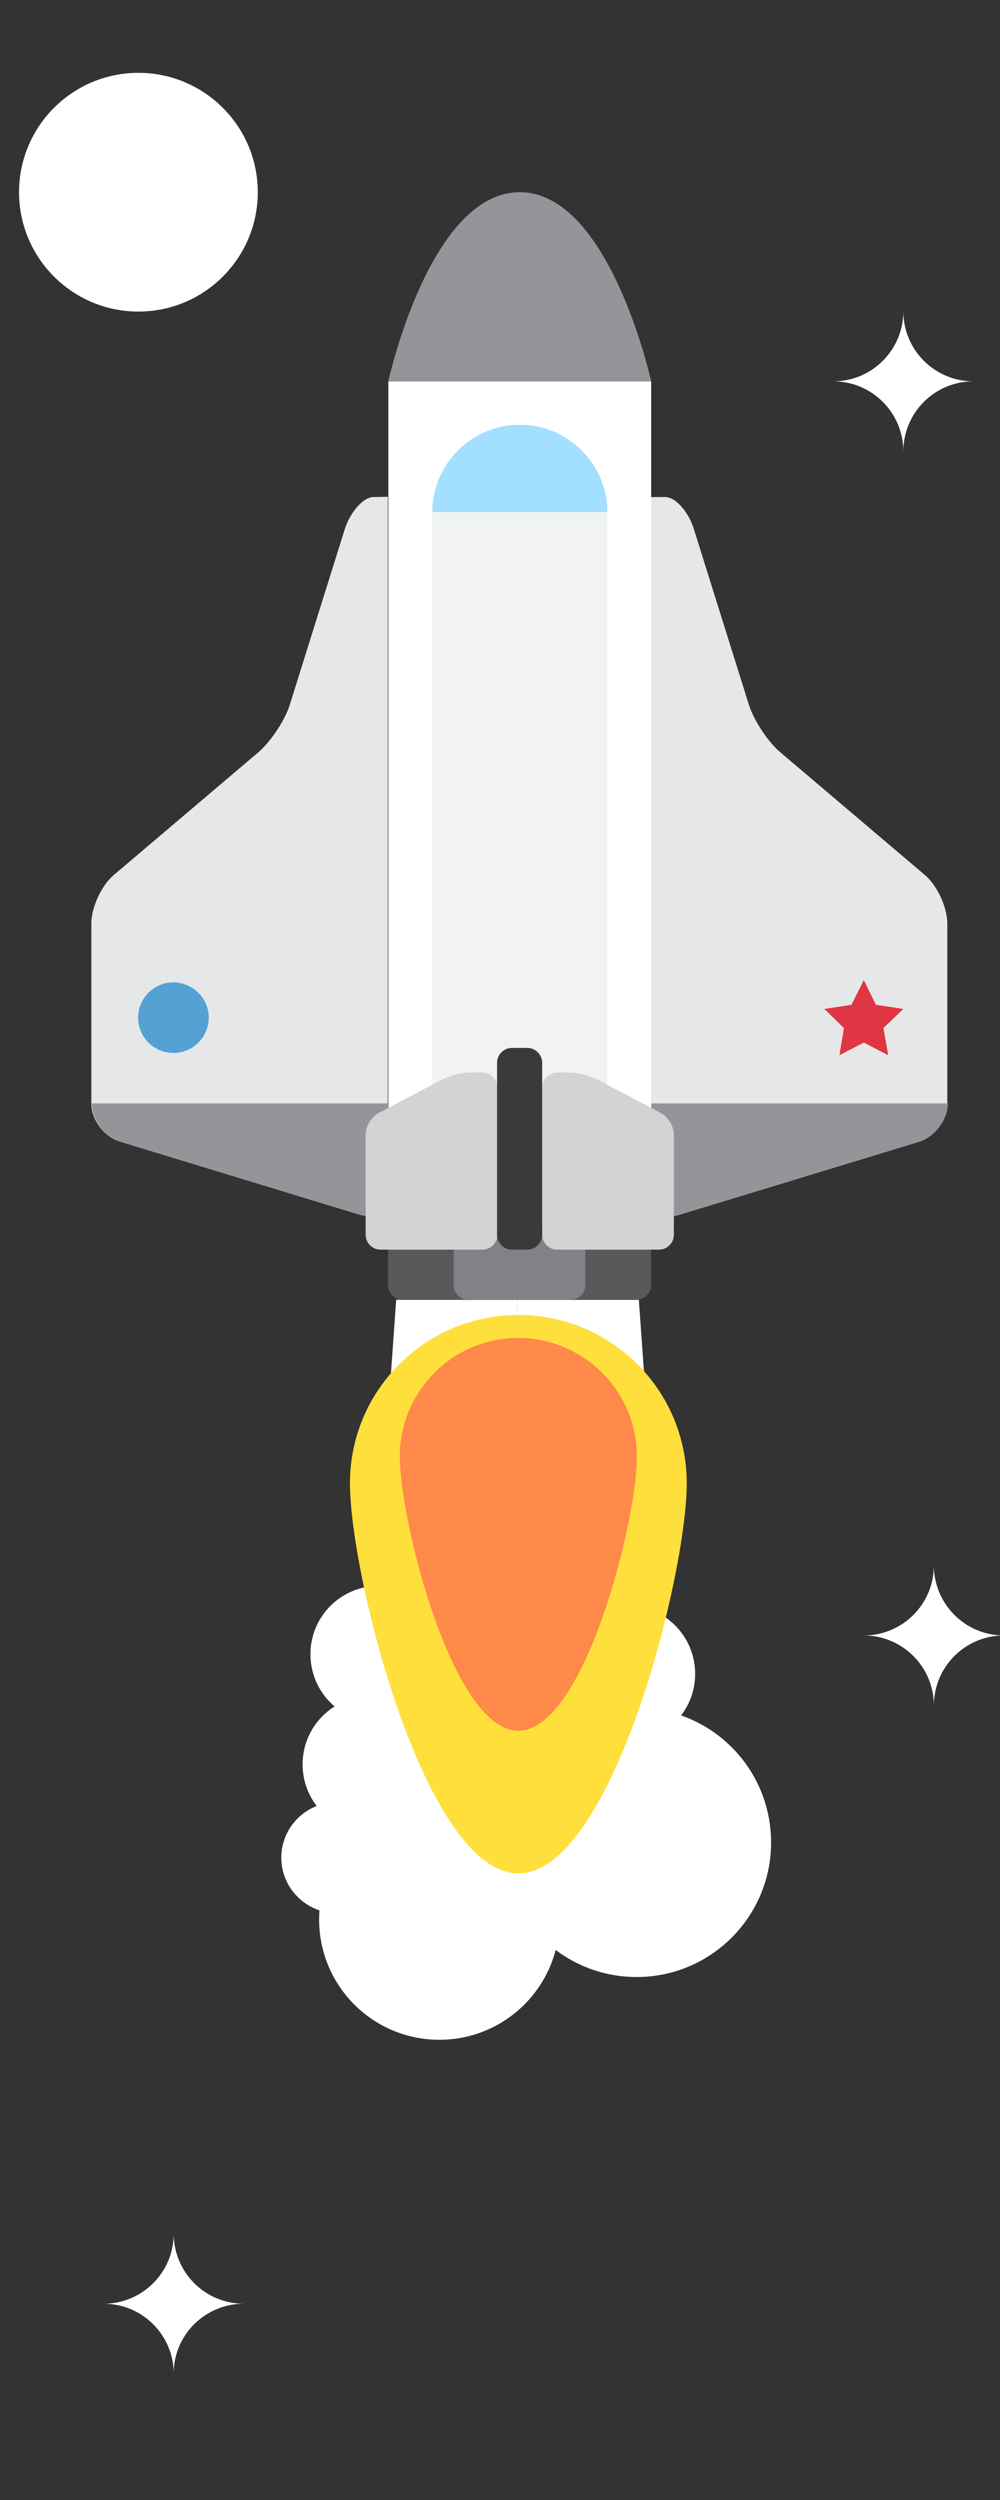 <?xml version="1.0" encoding="utf-8"?>
<!-- Generator: Adobe Illustrator 23.0.2, SVG Export Plug-In . SVG Version: 6.00 Build 0)  -->
<svg version="1.1" id="Layer_1" xmlns="http://www.w3.org/2000/svg" xmlns:xlink="http://www.w3.org/1999/xlink" x="0px" y="0px"
	 viewBox="0 0 35.69 89.23" style="enable-background:new 0 0 35.69 89.23;" xml:space="preserve">
<rect x="0" y="0" width="35.69" height="89.23" fill="#333333" stroke="none"/>
<style type="text/css">
	.st0{fill:#FFFFFF;}
	.st1{fill:#FFDF3C;}
	.st2{fill:#FF8948;}
	.st3{fill:#E6E7E8;}
	.st4{fill:#939598;}
	.st5{fill:#58595B;}
	.st6{fill:#808285;}
	.st7{fill:#E03643;}
	.st8{fill:#A3DFFF;}
	.st9{fill:#53A2D3;}
	.st10{fill:#F1F2F2;}
	.st11{fill:#D1D3D4;}
	.st12{fill:#3A3A3A;}
</style>
<g id="Space_Robot_3_">
	<g id="Spacecraft_2_">
		<g id="Star_19_">
			<g>
				<circle class="st0" cx="4.94" cy="6.86" r="4.26"/>
			</g>
			<g>
				<path class="st0" d="M35.83,58.37c-1.38,0-2.5-1.12-2.5-2.5c0,1.38-1.12,2.5-2.5,2.5c1.38,0,2.5,1.12,2.5,2.5
					C33.33,59.49,34.45,58.37,35.83,58.37z"/>
			</g>
			<g>
				<path class="st0" d="M34.74,13.61c-1.38,0-2.5-1.12-2.5-2.5c0,1.38-1.12,2.5-2.5,2.5c1.38,0,2.5,1.12,2.5,2.5
					C32.24,14.73,33.36,13.61,34.74,13.61z"/>
			</g>
			<g>
				<path class="st0" d="M8.7,82.22c-1.38,0-2.5-1.12-2.5-2.5c0,1.38-1.12,2.5-2.5,2.5c1.38,0,2.5,1.12,2.5,2.5
					C6.19,83.34,7.32,82.22,8.7,82.22z"/>
			</g>
		</g>
		<g id="Smoke">
			<polygon class="st0" points="18.47,46.39 14.14,46.39 13.24,59.04 18.47,59.04 			"/>
			<polygon class="st0" points="18.47,46.39 22.8,46.39 23.7,59.04 18.47,59.04 			"/>
			<path class="st0" d="M19.34,52.85c0,1.35-1.09,2.44-2.44,2.44c-1.35,0-2.44-1.09-2.44-2.44c0-1.35,1.09-2.44,2.44-2.44
				C18.25,50.41,19.34,51.51,19.34,52.85z"/>
			<path class="st0" d="M22.1,54.17c0,1.35-1.09,2.44-2.44,2.44c-1.35,0-2.44-1.09-2.44-2.44c0-1.35,1.09-2.44,2.44-2.44
				C21.01,51.73,22.1,52.82,22.1,54.17z"/>
			<path class="st0" d="M19.34,56.61c0,1.35-1.09,2.44-2.44,2.44c-1.35,0-2.44-1.09-2.44-2.44c0-1.35,1.09-2.44,2.44-2.44
				C18.25,54.17,19.34,55.26,19.34,56.61z"/>
			<path class="st0" d="M18.74,59.74c0,1.35-1.09,2.44-2.44,2.44s-2.44-1.09-2.44-2.44c0-1.35,1.09-2.44,2.44-2.44
				S18.74,58.39,18.74,59.74z"/>
			<path class="st0" d="M23.07,59.74c0,1.35-1.09,2.44-2.44,2.44c-1.35,0-2.44-1.09-2.44-2.44c0-1.35,1.09-2.44,2.44-2.44
				C21.98,57.3,23.07,58.39,23.07,59.74z"/>
			<path class="st0" d="M22.37,57.3c0,1.35-1.09,2.44-2.44,2.44c-1.35,0-2.44-1.09-2.44-2.44s1.09-2.44,2.44-2.44
				C21.28,54.87,22.37,55.96,22.37,57.3z"/>
			<path class="st0" d="M22.37,61.78c0,1.35-1.09,2.44-2.44,2.44c-1.35,0-2.44-1.09-2.44-2.44c0-1.35,1.09-2.44,2.44-2.44
				C21.28,59.34,22.37,60.43,22.37,61.78z"/>
			<path class="st0" d="M24.81,59.74c0,1.35-1.09,2.44-2.44,2.44c-1.35,0-2.44-1.09-2.44-2.44c0-1.35,1.09-2.44,2.44-2.44
				C23.72,57.3,24.81,58.39,24.81,59.74z"/>
			<path class="st0" d="M15.96,59.04c0,1.35-1.09,2.44-2.44,2.44c-1.35,0-2.44-1.09-2.44-2.44c0-1.35,1.09-2.44,2.44-2.44
				C14.87,56.61,15.96,57.7,15.96,59.04z"/>
			<path class="st0" d="M15.68,62.97c0,1.35-1.09,2.44-2.44,2.44c-1.35,0-2.44-1.09-2.44-2.44c0-1.35,1.09-2.44,2.44-2.44
				C14.59,60.53,15.68,61.62,15.68,62.97z"/>
			<path class="st0" d="M14,66.3c0,1.09-0.89,1.98-1.98,1.98s-1.98-0.89-1.98-1.98c0-1.09,0.89-1.98,1.98-1.98S14,65.2,14,66.3z"/>
			<path class="st0" d="M19.34,63.32c0,1.35-1.09,2.44-2.44,2.44c-1.35,0-2.44-1.09-2.44-2.44c0-1.35,1.09-2.44,2.44-2.44
				C18.25,60.88,19.34,61.97,19.34,63.32z"/>
			<path class="st0" d="M19.97,68.51c0,2.37-1.92,4.29-4.29,4.29c-2.37,0-4.29-1.92-4.29-4.29c0-2.37,1.92-4.29,4.29-4.29
				C18.05,64.21,19.97,66.14,19.97,68.51z"/>
			<path class="st0" d="M27.52,65.76c0,2.65-2.15,4.8-4.8,4.8c-2.65,0-4.8-2.15-4.8-4.8c0-2.65,2.15-4.8,4.8-4.8
				C25.37,60.95,27.52,63.1,27.52,65.76z"/>
		</g>
		<g id="Fire">
			<path class="st1" d="M24.51,52.94c0,3.32-2.69,13.92-6.01,13.92s-6.01-10.6-6.01-13.92c0-3.32,2.69-6.01,6.01-6.01
				S24.51,49.62,24.51,52.94z"/>
			<path class="st2" d="M22.73,51.98c0,2.34-1.89,9.79-4.23,9.79c-2.34,0-4.23-7.46-4.23-9.79c0-2.33,1.89-4.23,4.23-4.23
				C20.83,47.76,22.73,49.65,22.73,51.98z"/>
		</g>
		<g id="Spacecraft_1_">
			<g>
				<path class="st3" d="M33.01,31.23l-5.16-4.38c-0.44-0.37-0.94-1.13-1.12-1.69l-1.97-6.29c-0.17-0.55-0.59-1.06-0.93-1.12
					c-0.02,0-0.04-0.01-0.06-0.01v0h-0.55v0.94v1.96v18.75v3.22c0,0.58,0.45,0.91,1.01,0.75l8.57-2.61
					c0.55-0.17,1.01-0.78,1.01-1.36v-6.42C33.81,32.38,33.45,31.6,33.01,31.23z"/>
				<path class="st3" d="M13.3,17.74c-0.02,0-0.04,0-0.06,0.01c-0.34,0.07-0.75,0.57-0.93,1.12l-1.97,6.29
					c-0.17,0.55-0.68,1.31-1.12,1.69l-5.16,4.38c-0.44,0.37-0.8,1.16-0.8,1.73v6.42c0,0.58,0.45,1.19,1.01,1.36l8.56,2.61
					c0.55,0.17,1.01-0.17,1.01-0.75v-3.22V20.63v-1.96v-0.94L13.3,17.74L13.3,17.74z"/>
			</g>
			<path class="st4" d="M23.24,42.6c0,0.58,0.45,0.91,1.01,0.75l8.57-2.61c0.55-0.17,1.01-0.78,1.01-1.36H23.24V42.6z"/>
			<path class="st4" d="M4.28,40.74l8.56,2.61c0.55,0.17,1.01-0.17,1.01-0.75v-3.22H3.28C3.28,39.96,3.73,40.58,4.28,40.74z"/>
			<path class="st5" d="M18.55,45.86c0,0.29-0.24,0.53-0.53,0.53h-3.64c-0.29,0-0.53-0.24-0.53-0.53v-2.21
				c0-0.29,0.24-0.53,0.53-0.53h3.64c0.29,0,0.53,0.24,0.53,0.53V45.86z"/>
			<path class="st5" d="M23.24,45.86c0,0.29-0.24,0.53-0.53,0.53h-3.64c-0.29,0-0.53-0.24-0.53-0.53v-2.21
				c0-0.29,0.24-0.53,0.53-0.53h3.64c0.29,0,0.53,0.24,0.53,0.53V45.86z"/>
			<path class="st6" d="M20.89,45.86c0,0.29-0.24,0.53-0.53,0.53h-3.64c-0.29,0-0.53-0.24-0.53-0.53v-2.21
				c0-0.29,0.24-0.53,0.53-0.53h3.64c0.29,0,0.53,0.24,0.53,0.53V45.86z"/>
			<rect x="13.86" y="13.61" class="st0" width="9.38" height="30.04"/>
			<polygon class="st7" points="32.24,36.01 31.26,35.86 30.83,34.98 30.39,35.86 29.42,36.01 30.12,36.69 29.96,37.66 30.83,37.21 
				31.7,37.66 31.53,36.69 			"/>
			<path class="st4" d="M18.55,6.86c-3.22,0-4.69,6.75-4.69,6.75h4.69h4.69C23.24,13.61,21.76,6.86,18.55,6.86z"/>
			<g>
				<path class="st8" d="M18.55,15.16c-1.72,0-3.12,1.4-3.12,3.12h6.25C21.67,16.56,20.27,15.16,18.55,15.16z"/>
			</g>
			<path class="st9" d="M7.45,36.32c0,0.69-0.56,1.26-1.26,1.26c-0.69,0-1.26-0.56-1.26-1.26c0-0.69,0.56-1.26,1.26-1.26
				C6.89,35.07,7.45,35.63,7.45,36.32z"/>
			<rect x="15.42" y="18.28" class="st10" width="6.25" height="21.1"/>
			<path class="st11" d="M19.35,44.07c0,0.29,0.24,0.53,0.53,0.53h3.64c0.29,0,0.53-0.24,0.53-0.53v-3.58
				c0-0.29-0.21-0.64-0.47-0.77l-2.26-1.19c-0.26-0.14-0.7-0.25-0.99-0.25h-0.45c-0.29,0-0.53,0.24-0.53,0.53V44.07z"/>
			<path class="st11" d="M17.75,44.07c0,0.29-0.24,0.53-0.53,0.53h-3.64c-0.29,0-0.53-0.24-0.53-0.53v-3.58
				c0-0.29,0.21-0.64,0.47-0.77l2.26-1.19c0.26-0.14,0.7-0.25,0.99-0.25h0.45c0.29,0,0.53,0.24,0.53,0.53V44.07z"/>
			<path class="st12" d="M19.35,37.93c0-0.29-0.24-0.53-0.53-0.53h-0.55c-0.29,0-0.53,0.24-0.53,0.53v6.14
				c0,0.29,0.24,0.53,0.53,0.53h0.55c0.29,0,0.53-0.24,0.53-0.53V37.93z"/>
		</g>
	</g>
</g>
</svg>
